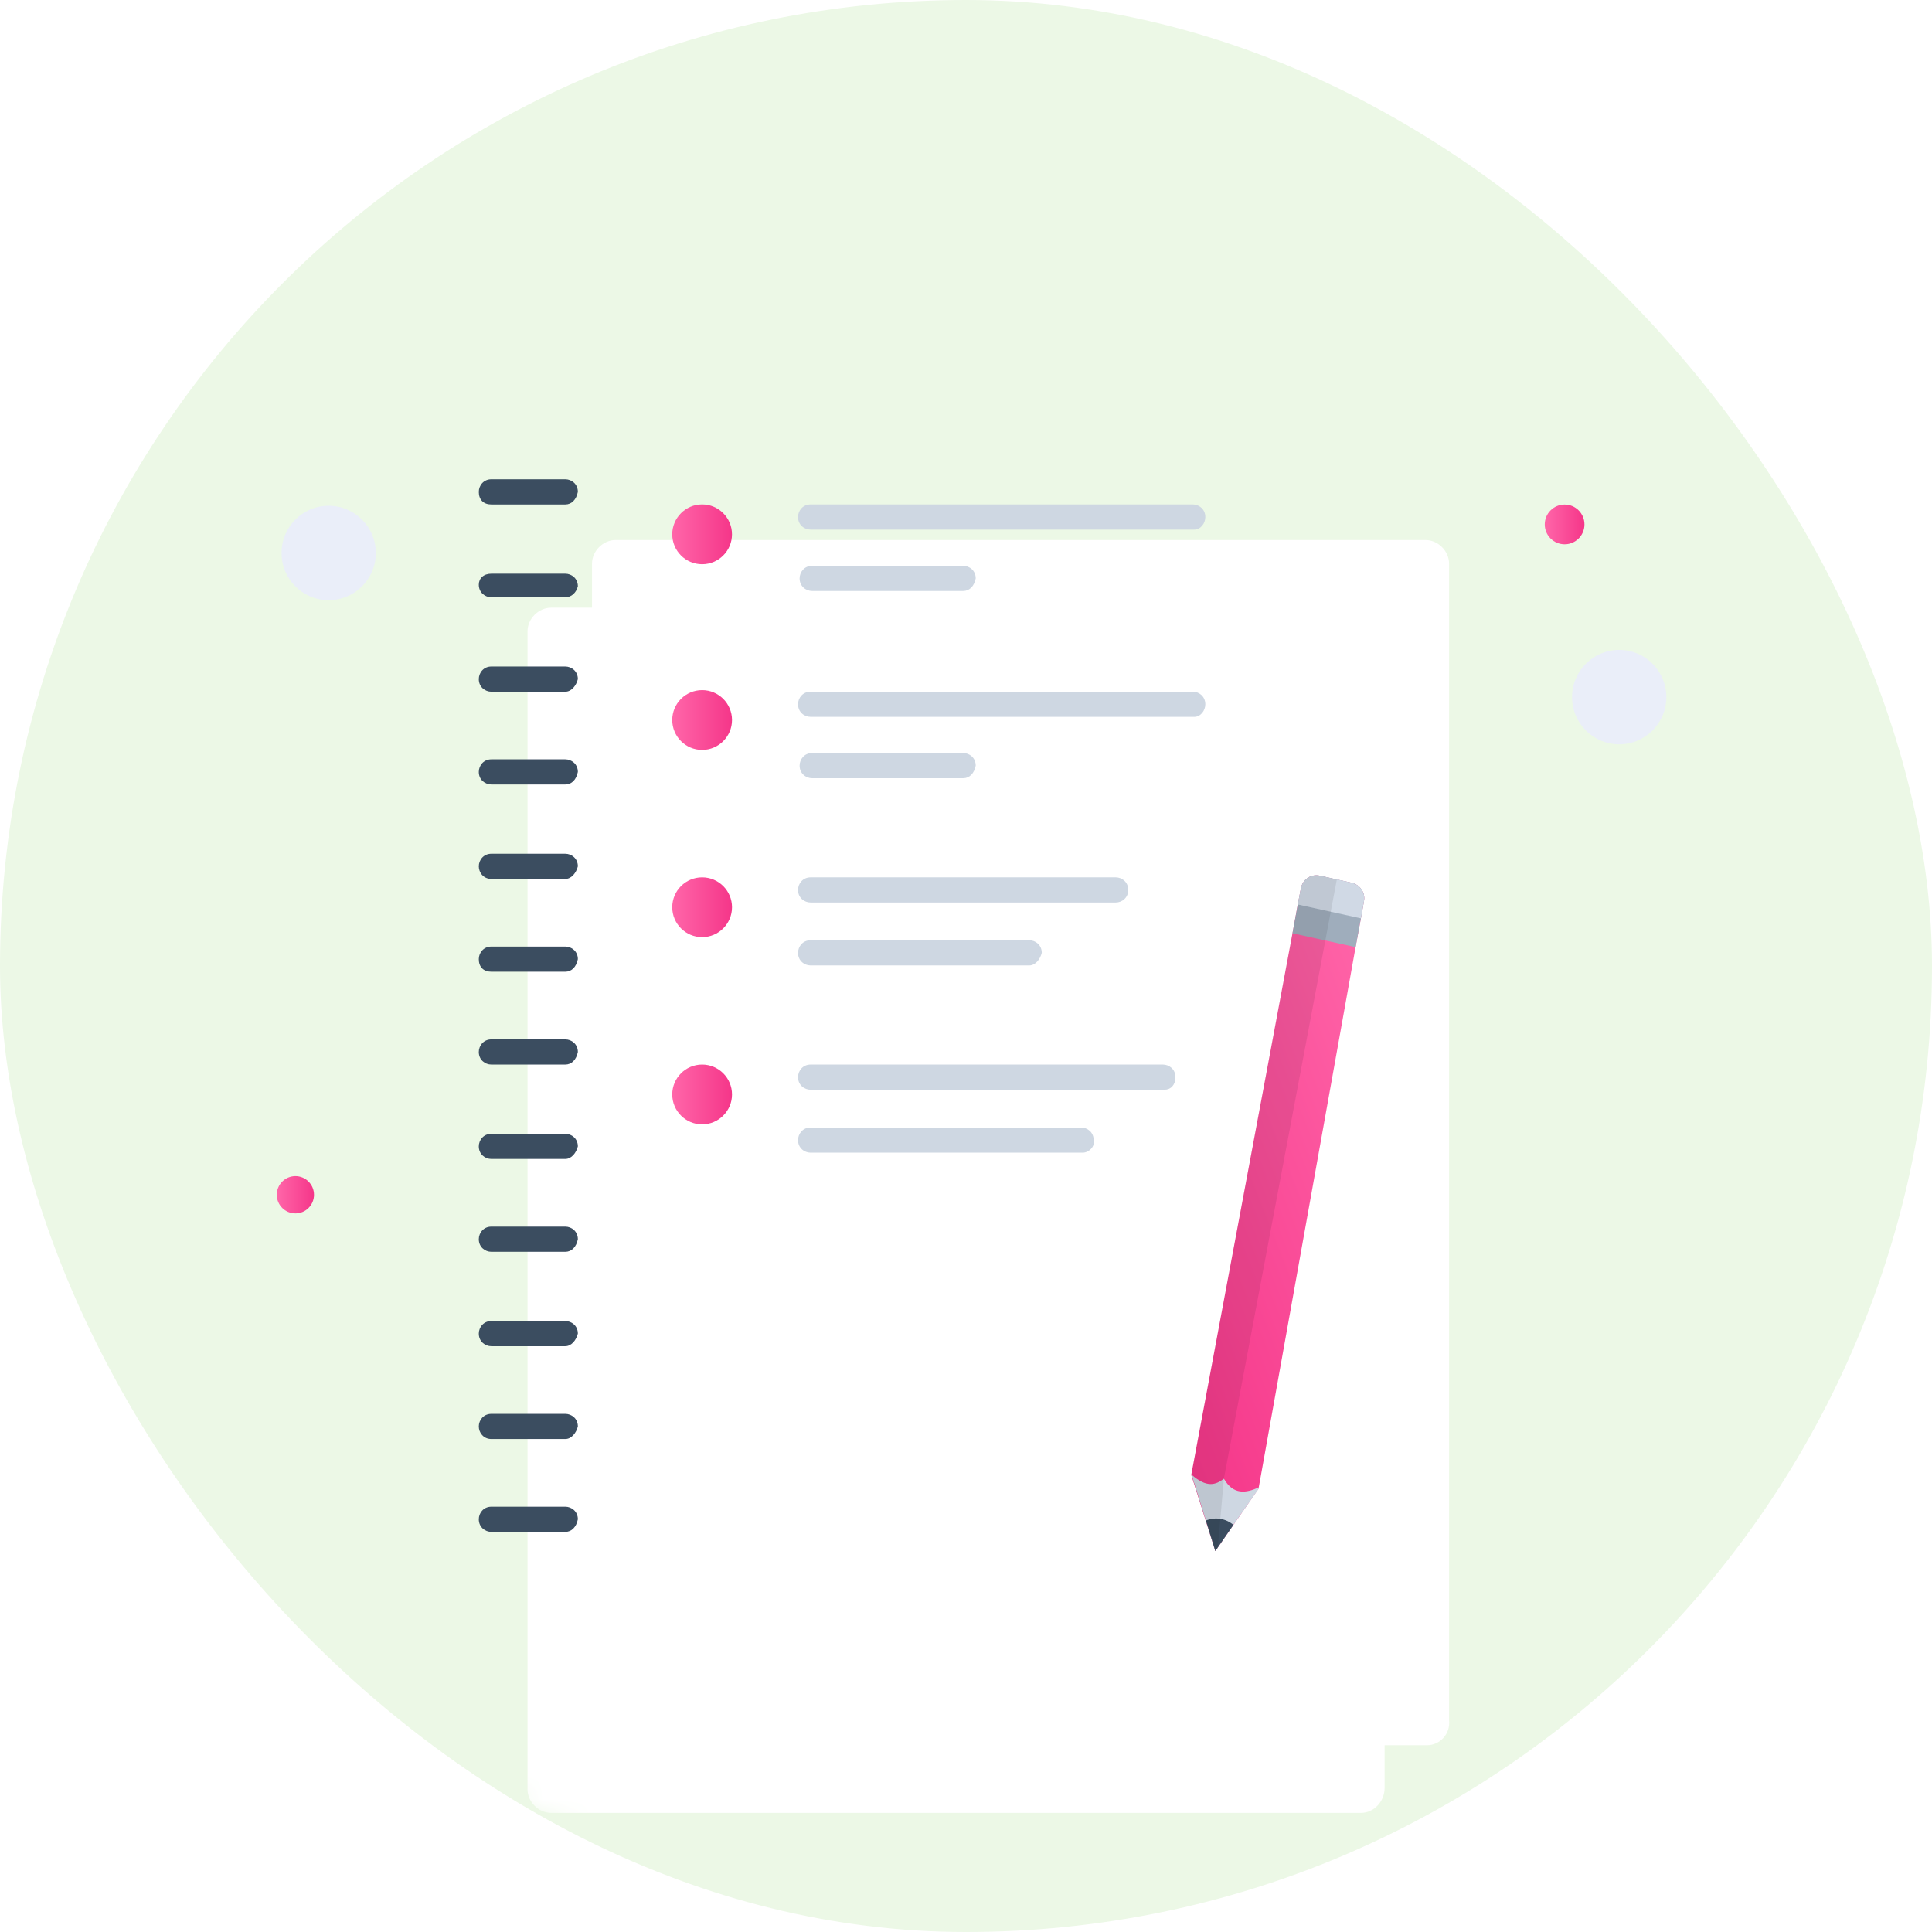 <svg width="80" height="80" viewBox="0 0 80 80" fill="none" xmlns="http://www.w3.org/2000/svg">
<rect width="80" height="80" rx="40" fill="#ECF8E6"/>
<mask id="mask0_0_4900" style="mask-type:alpha" maskUnits="userSpaceOnUse" x="0" y="0" width="80" height="80">
<rect width="80" height="80" rx="40" fill="#ECF8E6"/>
</mask>
<g mask="url(#mask0_0_4900)">
<path d="M13.61 24.852C14.688 24.852 15.563 23.977 15.563 22.898C15.563 21.818 14.688 20.943 13.61 20.943C12.532 20.943 11.658 21.818 11.658 22.898C11.658 23.977 12.532 24.852 13.61 24.852Z" fill="#EAEEF9"/>
<path d="M67.047 30.82C68.126 30.82 69 29.945 69 28.866C69 27.786 68.126 26.911 67.047 26.911C65.969 26.911 65.095 27.786 65.095 28.866C65.095 29.945 65.969 30.82 67.047 30.82Z" fill="#EAEEF9"/>
<path d="M64.787 22.538C65.241 22.538 65.609 22.17 65.609 21.715C65.609 21.261 65.241 20.892 64.787 20.892C64.333 20.892 63.965 21.261 63.965 21.715C63.965 22.17 64.333 22.538 64.787 22.538Z" fill="url(#paint0_linear_0_4900)"/>
<path d="M12.232 50.244C12.657 50.244 13.002 49.899 13.002 49.473C13.002 49.047 12.657 48.701 12.232 48.701C11.806 48.701 11.461 49.047 11.461 49.473C11.461 49.899 11.806 50.244 12.232 50.244Z" fill="url(#paint1_linear_0_4900)"/>
<g filter="url(#filter0_d_0_4900)">
<path d="M59.092 63.887H25.491C24.97 63.887 24.514 63.431 24.514 62.91V14.96C24.514 14.438 24.97 13.982 25.491 13.982H59.026C59.547 13.982 60.003 14.438 60.003 14.96V62.845C60.068 63.431 59.612 63.887 59.092 63.887Z" fill="white"/>
</g>
<g filter="url(#filter1_d_0_4900)">
<path d="M56.357 66.689H22.821C22.3 66.689 21.844 66.233 21.844 65.712V17.761C21.844 17.24 22.3 16.784 22.821 16.784H56.357C56.878 16.784 57.334 17.24 57.334 17.761V65.646C57.334 66.233 56.878 66.689 56.357 66.689Z" fill="white"/>
</g>
<path d="M23.407 20.889H20.346C20.021 20.889 19.826 20.693 19.826 20.368C19.826 20.107 20.021 19.846 20.346 19.846H23.407C23.668 19.846 23.928 20.042 23.928 20.368C23.863 20.693 23.668 20.889 23.407 20.889Z" fill="#3B4D60"/>
<path d="M49.455 21.93H33.566C33.305 21.93 33.045 21.735 33.045 21.409C33.045 21.148 33.24 20.887 33.566 20.887H49.389C49.65 20.887 49.91 21.083 49.91 21.409C49.91 21.669 49.715 21.93 49.455 21.93Z" fill="#CED7E2"/>
<path d="M39.882 24.471H33.631C33.37 24.471 33.11 24.276 33.11 23.95C33.11 23.689 33.305 23.428 33.631 23.428H39.882C40.143 23.428 40.403 23.624 40.403 23.95C40.338 24.276 40.143 24.471 39.882 24.471Z" fill="#CED7E2"/>
<path d="M23.407 24.732H20.346C20.086 24.732 19.826 24.536 19.826 24.211C19.826 23.95 20.021 23.755 20.346 23.755H23.407C23.668 23.755 23.928 23.95 23.928 24.276C23.863 24.536 23.668 24.732 23.407 24.732Z" fill="#3B4D60"/>
<path d="M23.407 28.642H20.346C20.086 28.642 19.826 28.446 19.826 28.121C19.826 27.86 20.021 27.599 20.346 27.599H23.407C23.668 27.599 23.928 27.795 23.928 28.121C23.863 28.381 23.668 28.642 23.407 28.642Z" fill="#3B4D60"/>
<path d="M23.407 32.484H20.346C20.086 32.484 19.826 32.289 19.826 31.963C19.826 31.703 20.021 31.442 20.346 31.442H23.407C23.668 31.442 23.928 31.638 23.928 31.963C23.863 32.289 23.668 32.484 23.407 32.484Z" fill="#3B4D60"/>
<path d="M23.407 36.395H20.346C20.021 36.395 19.826 36.134 19.826 35.873C19.826 35.613 20.021 35.352 20.346 35.352H23.407C23.668 35.352 23.928 35.548 23.928 35.873C23.863 36.134 23.668 36.395 23.407 36.395Z" fill="#3B4D60"/>
<path d="M23.407 40.237H20.346C20.021 40.237 19.826 40.042 19.826 39.716C19.826 39.456 20.021 39.195 20.346 39.195H23.407C23.668 39.195 23.928 39.391 23.928 39.716C23.863 40.042 23.668 40.237 23.407 40.237Z" fill="#3B4D60"/>
<path d="M23.407 44.081H20.346C20.086 44.081 19.826 43.886 19.826 43.56C19.826 43.3 20.021 43.039 20.346 43.039H23.407C23.668 43.039 23.928 43.234 23.928 43.56C23.863 43.886 23.668 44.081 23.407 44.081Z" fill="#3B4D60"/>
<path d="M23.407 47.99H20.346C20.086 47.99 19.826 47.795 19.826 47.469C19.826 47.209 20.021 46.948 20.346 46.948H23.407C23.668 46.948 23.928 47.143 23.928 47.469C23.863 47.73 23.668 47.99 23.407 47.99Z" fill="#3B4D60"/>
<path d="M23.407 51.834H20.346C20.086 51.834 19.826 51.639 19.826 51.313C19.826 51.053 20.021 50.792 20.346 50.792H23.407C23.668 50.792 23.928 50.987 23.928 51.313C23.863 51.639 23.668 51.834 23.407 51.834Z" fill="#3B4D60"/>
<path d="M23.407 55.743H20.346C20.086 55.743 19.826 55.548 19.826 55.222C19.826 54.962 20.021 54.701 20.346 54.701H23.407C23.668 54.701 23.928 54.896 23.928 55.222C23.863 55.483 23.668 55.743 23.407 55.743Z" fill="#3B4D60"/>
<path d="M23.407 59.587H20.346C20.021 59.587 19.826 59.327 19.826 59.066C19.826 58.805 20.021 58.545 20.346 58.545H23.407C23.668 58.545 23.928 58.74 23.928 59.066C23.863 59.327 23.668 59.587 23.407 59.587Z" fill="#3B4D60"/>
<path d="M23.407 63.431H20.346C20.086 63.431 19.826 63.235 19.826 62.91C19.826 62.649 20.021 62.389 20.346 62.389H23.407C23.668 62.389 23.928 62.584 23.928 62.91C23.863 63.235 23.668 63.431 23.407 63.431Z" fill="#3B4D60"/>
<path d="M29.073 23.363C29.756 23.363 30.31 22.809 30.31 22.125C30.31 21.442 29.756 20.887 29.073 20.887C28.39 20.887 27.836 21.442 27.836 22.125C27.836 22.809 28.39 23.363 29.073 23.363Z" fill="url(#paint2_linear_0_4900)"/>
<path d="M49.455 29.683H33.566C33.305 29.683 33.045 29.487 33.045 29.162C33.045 28.901 33.24 28.64 33.566 28.64H49.389C49.65 28.64 49.91 28.836 49.91 29.162C49.91 29.422 49.715 29.683 49.455 29.683Z" fill="#CED7E2"/>
<path d="M39.882 32.224H33.631C33.37 32.224 33.11 32.028 33.11 31.703C33.11 31.442 33.305 31.181 33.631 31.181H39.882C40.143 31.181 40.403 31.377 40.403 31.703C40.338 32.028 40.143 32.224 39.882 32.224Z" fill="#CED7E2"/>
<path d="M29.073 31.052C29.756 31.052 30.311 30.497 30.311 29.814C30.311 29.13 29.756 28.576 29.073 28.576C28.39 28.576 27.836 29.13 27.836 29.814C27.836 30.497 28.39 31.052 29.073 31.052Z" fill="url(#paint3_linear_0_4900)"/>
<path d="M46.199 37.371H33.566C33.305 37.371 33.045 37.176 33.045 36.85C33.045 36.59 33.24 36.329 33.566 36.329H46.199C46.459 36.329 46.719 36.524 46.719 36.85C46.719 37.176 46.459 37.371 46.199 37.371Z" fill="#CED7E2"/>
<path d="M42.617 39.977H33.566C33.305 39.977 33.045 39.781 33.045 39.456C33.045 39.195 33.24 38.934 33.566 38.934H42.617C42.878 38.934 43.138 39.13 43.138 39.456C43.073 39.716 42.878 39.977 42.617 39.977Z" fill="#CED7E2"/>
<path d="M29.073 38.805C29.756 38.805 30.311 38.25 30.311 37.567C30.311 36.883 29.756 36.329 29.073 36.329C28.39 36.329 27.836 36.883 27.836 37.567C27.836 38.25 28.39 38.805 29.073 38.805Z" fill="url(#paint4_linear_0_4900)"/>
<path d="M48.217 45.123H33.566C33.305 45.123 33.045 44.928 33.045 44.602C33.045 44.342 33.24 44.081 33.566 44.081H48.152C48.413 44.081 48.673 44.276 48.673 44.602C48.673 44.928 48.478 45.123 48.217 45.123Z" fill="#CED7E2"/>
<path d="M44.831 47.73H33.566C33.305 47.73 33.045 47.534 33.045 47.209C33.045 46.948 33.24 46.687 33.566 46.687H44.766C45.027 46.687 45.287 46.883 45.287 47.209C45.352 47.469 45.092 47.73 44.831 47.73Z" fill="#CED7E2"/>
<path d="M29.073 46.557C29.756 46.557 30.311 46.002 30.311 45.319C30.311 44.635 29.756 44.081 29.073 44.081C28.39 44.081 27.836 44.635 27.836 45.319C27.836 46.002 28.39 46.557 29.073 46.557Z" fill="url(#paint5_linear_0_4900)"/>
<path d="M50.324 64.226L49.328 61.072L53.519 38.645L53.739 37.454L53.868 36.788C53.939 36.413 54.287 36.181 54.648 36.259L55.355 36.42L55.973 36.554C56.32 36.638 56.547 36.973 56.478 37.316L56.352 38.028L56.132 39.219L52.123 61.59L52.112 61.642L50.414 64.096L50.324 64.226Z" fill="url(#paint6_linear_0_4900)"/>
<path d="M53.519 38.645L53.739 37.455L53.868 36.788C53.939 36.413 54.287 36.181 54.647 36.259L55.973 36.554C56.32 36.638 56.547 36.974 56.478 37.316L56.352 38.029L56.132 39.219L53.519 38.645Z" fill="#9FADBC"/>
<path d="M53.739 37.454L53.868 36.788C53.939 36.413 54.287 36.18 54.648 36.258L55.973 36.554C56.32 36.637 56.547 36.973 56.478 37.316L56.352 38.028L53.739 37.454Z" fill="#D0D9E5"/>
<path d="M50.324 64.225L49.934 62.961L49.342 61.066C49.964 61.608 50.328 61.496 50.678 61.231C51.073 61.911 51.591 61.832 52.137 61.584L52.126 61.636L51.073 63.141L50.324 64.225Z" fill="#CED7E2"/>
<path d="M50.324 64.226L49.934 62.961L49.948 62.956C50.341 62.8 50.767 62.884 51.073 63.141L50.324 64.226Z" fill="#3B4D60"/>
<path opacity="0.08" d="M50.324 64.225L49.328 61.072L53.519 38.645L53.739 37.454L53.868 36.788C53.939 36.412 54.287 36.18 54.647 36.258L55.355 36.42L50.678 61.231L50.427 64.09L50.324 64.225Z" fill="black"/>
</g>
<defs>
<filter id="filter0_d_0_4900" x="7.756" y="5.603" width="69.011" height="83.42" filterUnits="userSpaceOnUse" color-interpolation-filters="sRGB">
<feFlood flood-opacity="0" result="BackgroundImageFix"/>
<feColorMatrix in="SourceAlpha" type="matrix" values="0 0 0 0 0 0 0 0 0 0 0 0 0 0 0 0 0 0 127 0" result="hardAlpha"/>
<feOffset dy="8.379"/>
<feGaussianBlur stdDeviation="8.379"/>
<feColorMatrix type="matrix" values="0 0 0 0 0.398 0 0 0 0 0.477 0 0 0 0 0.575 0 0 0 0.18 0"/>
<feBlend mode="normal" in2="BackgroundImageFix" result="effect1_dropShadow_0_4900"/>
<feBlend mode="normal" in="SourceGraphic" in2="effect1_dropShadow_0_4900" result="shape"/>
</filter>
<filter id="filter1_d_0_4900" x="5.087" y="8.405" width="69.005" height="83.42" filterUnits="userSpaceOnUse" color-interpolation-filters="sRGB">
<feFlood flood-opacity="0" result="BackgroundImageFix"/>
<feColorMatrix in="SourceAlpha" type="matrix" values="0 0 0 0 0 0 0 0 0 0 0 0 0 0 0 0 0 0 127 0" result="hardAlpha"/>
<feOffset dy="8.379"/>
<feGaussianBlur stdDeviation="8.379"/>
<feColorMatrix type="matrix" values="0 0 0 0 0.398 0 0 0 0 0.477 0 0 0 0 0.575 0 0 0 0.18 0"/>
<feBlend mode="normal" in2="BackgroundImageFix" result="effect1_dropShadow_0_4900"/>
<feBlend mode="normal" in="SourceGraphic" in2="effect1_dropShadow_0_4900" result="shape"/>
</filter>
<linearGradient id="paint0_linear_0_4900" x1="63.964" y1="21.715" x2="65.61" y2="21.715" gradientUnits="userSpaceOnUse">
<stop stop-color="#FF66A9"/>
<stop offset="1" stop-color="#F53689"/>
</linearGradient>
<linearGradient id="paint1_linear_0_4900" x1="11.46" y1="49.472" x2="13.004" y2="49.472" gradientUnits="userSpaceOnUse">
<stop stop-color="#FF66A9"/>
<stop offset="1" stop-color="#F53689"/>
</linearGradient>
<linearGradient id="paint2_linear_0_4900" x1="27.834" y1="22.125" x2="30.312" y2="22.125" gradientUnits="userSpaceOnUse">
<stop stop-color="#FF66A9"/>
<stop offset="1" stop-color="#F53689"/>
</linearGradient>
<linearGradient id="paint3_linear_0_4900" x1="27.834" y1="29.813" x2="30.312" y2="29.813" gradientUnits="userSpaceOnUse">
<stop stop-color="#FF66A9"/>
<stop offset="1" stop-color="#F53689"/>
</linearGradient>
<linearGradient id="paint4_linear_0_4900" x1="27.834" y1="37.566" x2="30.312" y2="37.566" gradientUnits="userSpaceOnUse">
<stop stop-color="#FF66A9"/>
<stop offset="1" stop-color="#F53689"/>
</linearGradient>
<linearGradient id="paint5_linear_0_4900" x1="27.834" y1="45.318" x2="30.312" y2="45.318" gradientUnits="userSpaceOnUse">
<stop stop-color="#FF66A9"/>
<stop offset="1" stop-color="#F53689"/>
</linearGradient>
<linearGradient id="paint6_linear_0_4900" x1="60.443" y1="47.038" x2="45.804" y2="52.827" gradientUnits="userSpaceOnUse">
<stop stop-color="#FF66A9"/>
<stop offset="1" stop-color="#F53689"/>
</linearGradient>
</defs>
</svg>
